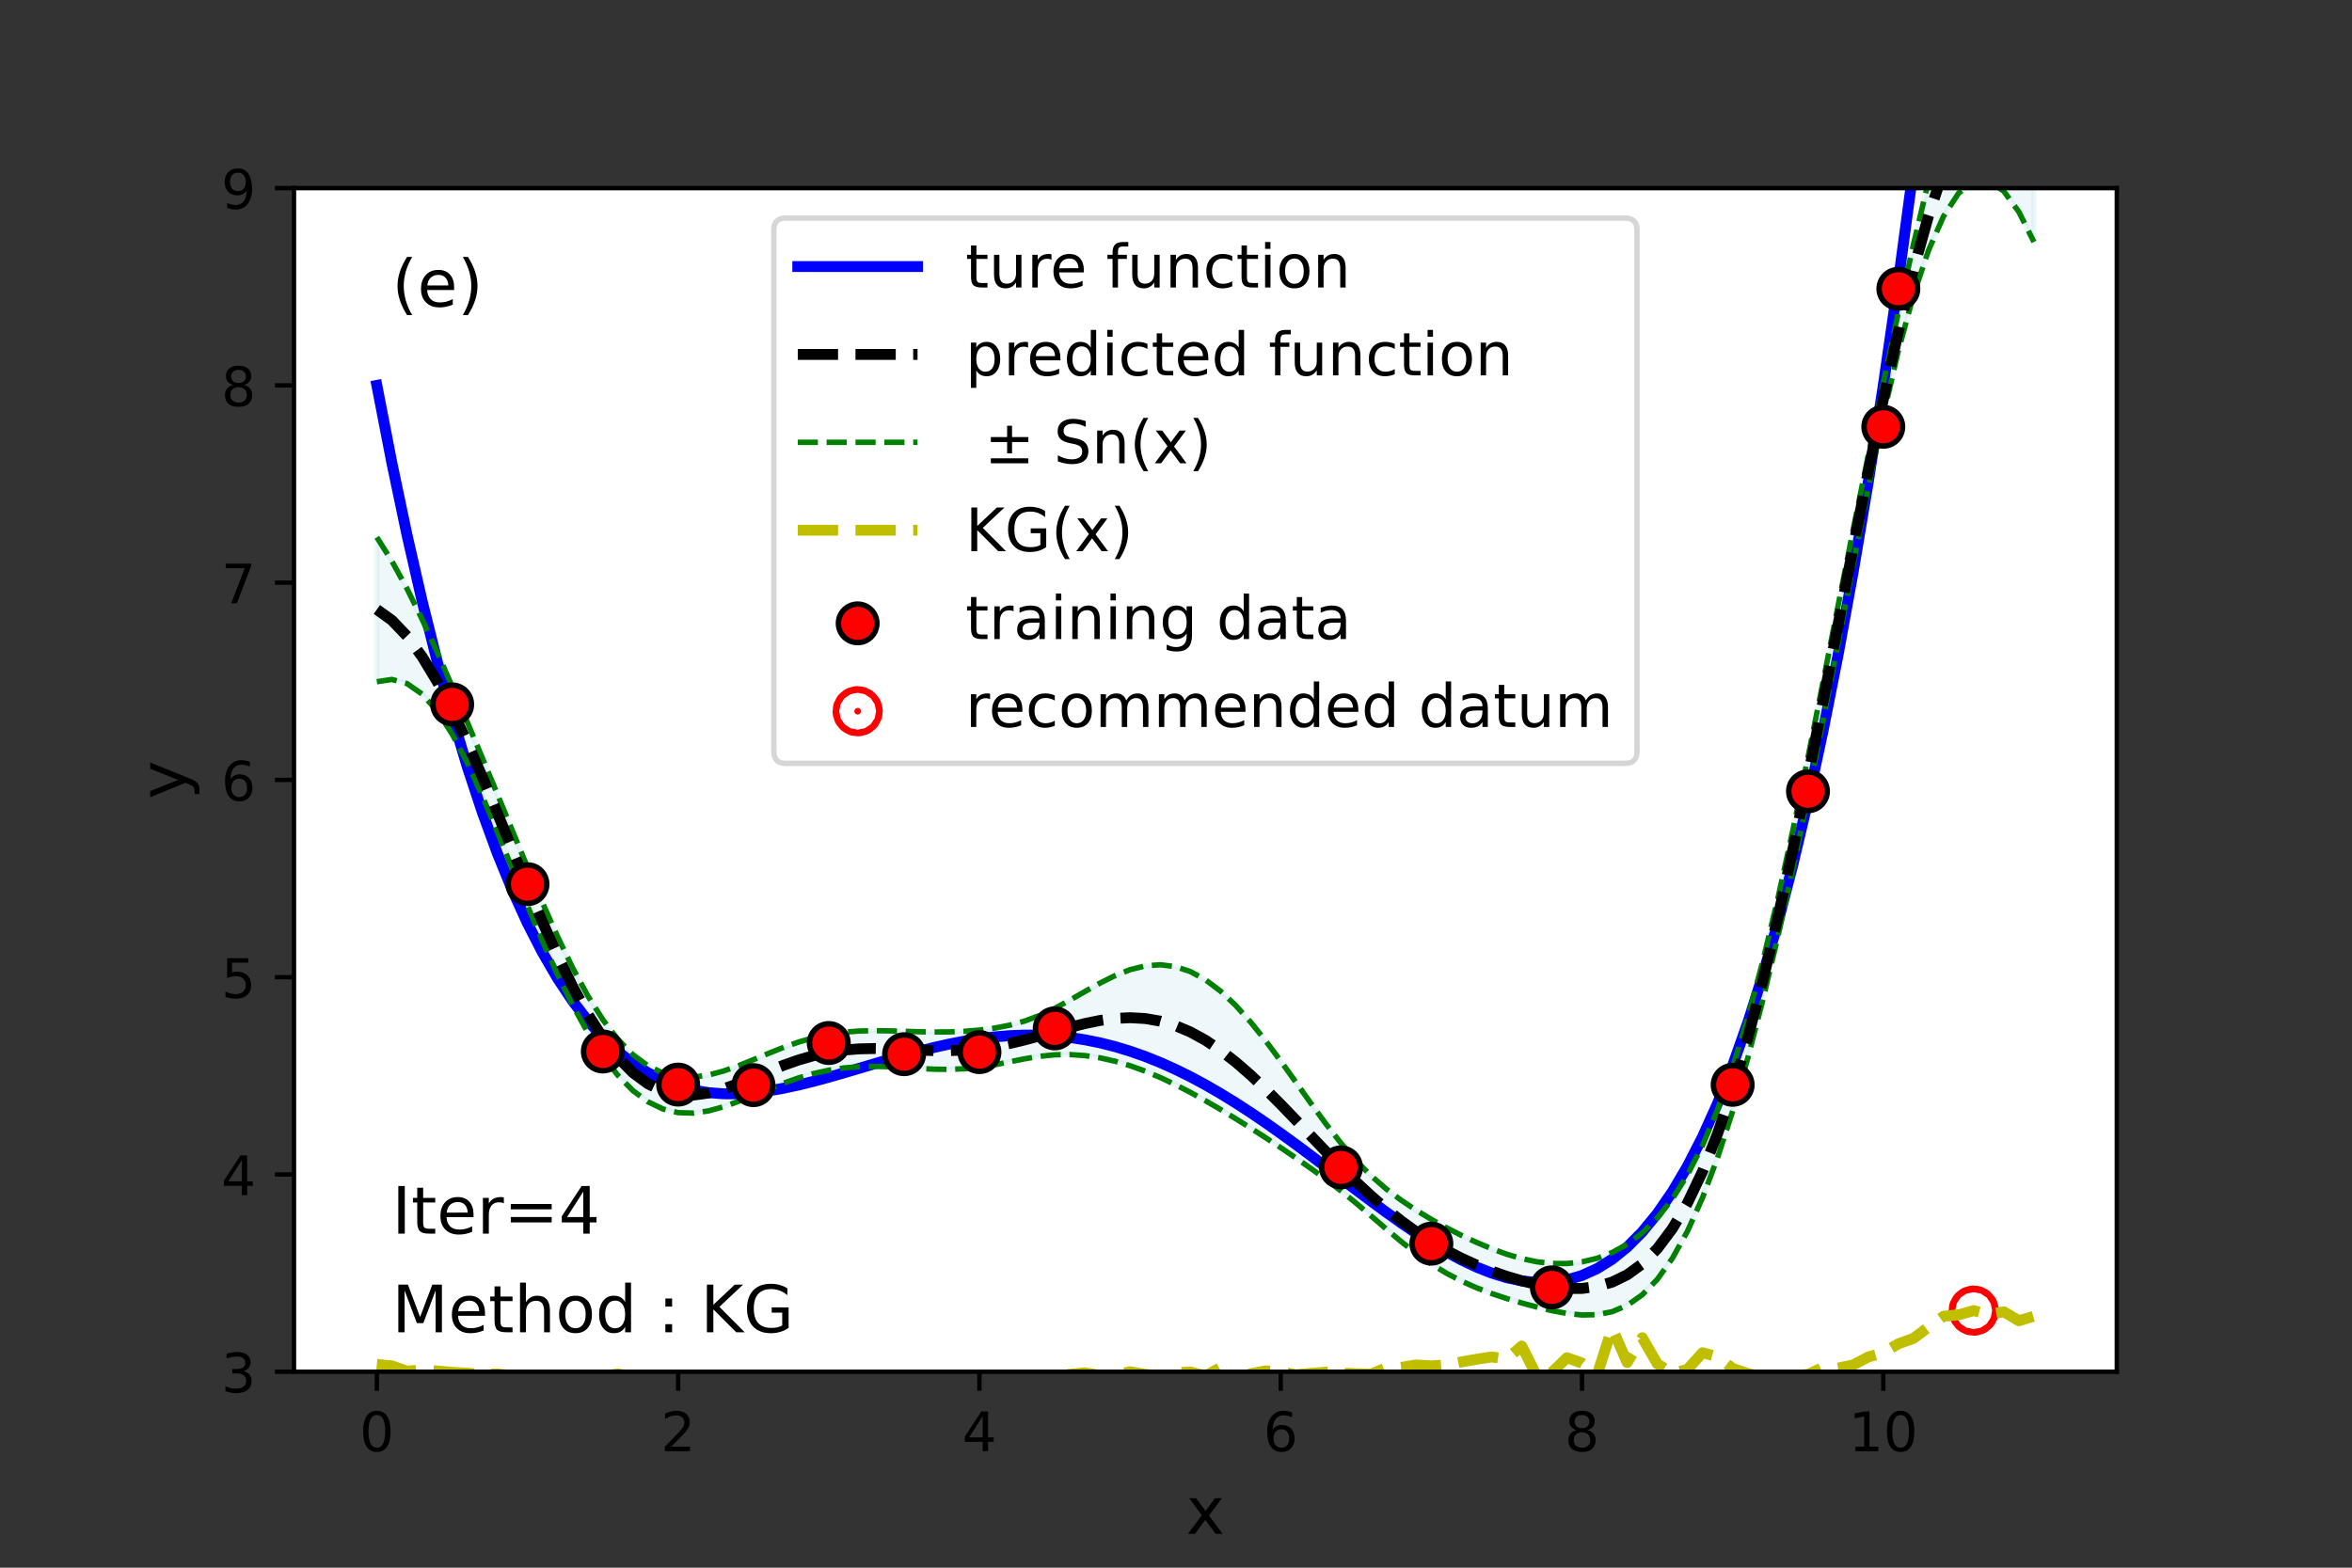 <?xml version="1.0" encoding="utf-8" standalone="no"?>
<!DOCTYPE svg PUBLIC "-//W3C//DTD SVG 1.1//EN"
  "http://www.w3.org/Graphics/SVG/1.1/DTD/svg11.dtd">
<!-- Created with matplotlib (https://matplotlib.org/) -->
<svg height="288pt" version="1.1" viewBox="0 0 432 288" width="432pt" xmlns="http://www.w3.org/2000/svg" xmlns:xlink="http://www.w3.org/1999/xlink">
 <rect x="0" y="0" width="432" height="288" fill="#333333" stroke="none"/>
 <defs>
  <style type="text/css">*{stroke-linecap:butt;stroke-linejoin:round;}</style>
 </defs>
 <g id="figure_1">
  <g id="patch_1">
   <path d="M 0 288 
L 432 288 
L 432 0 
L 0 0 
z
" style="fill:none;"/>
  </g>
  <g id="axes_1">
   <g id="patch_2">
    <path d="M 54 252 
L 388.8 252 
L 388.8 34.56 
L 54 34.56 
z
" style="fill:#ffffff;"/>
   </g>
   <g id="PolyCollection_1">
    <defs>
     <path d="M 69.218 -189.297 
L 69.218 -162.766 
L 71.985 -163.175 
L 74.752 -162.427 
L 77.519 -160.496 
L 80.286 -157.387 
L 83.053 -153.14 
L 85.82 -147.86 
L 88.587 -141.761 
L 91.354 -135.15 
L 94.121 -128.333 
L 96.888 -121.565 
L 99.655 -115.042 
L 102.421 -108.917 
L 105.188 -103.312 
L 107.955 -98.321 
L 110.722 -94.016 
L 113.489 -90.446 
L 116.256 -87.636 
L 119.023 -85.583 
L 121.79 -84.256 
L 124.557 -83.595 
L 127.324 -83.513 
L 130.091 -83.908 
L 132.858 -84.661 
L 135.625 -85.655 
L 138.392 -86.777 
L 141.159 -87.924 
L 143.926 -89.014 
L 146.693 -89.982 
L 149.46 -90.783 
L 152.226 -91.394 
L 154.993 -91.808 
L 157.76 -92.034 
L 160.527 -92.095 
L 163.294 -92.027 
L 166.061 -91.879 
L 168.828 -91.709 
L 171.595 -91.578 
L 174.362 -91.545 
L 177.129 -91.658 
L 179.896 -91.94 
L 182.663 -92.381 
L 185.43 -92.928 
L 188.197 -93.488 
L 190.964 -93.949 
L 193.731 -94.223 
L 196.498 -94.268 
L 199.264 -94.079 
L 202.031 -93.665 
L 204.798 -93.041 
L 207.565 -92.219 
L 210.332 -91.218 
L 213.099 -90.055 
L 215.866 -88.75 
L 218.633 -87.323 
L 221.4 -85.795 
L 224.167 -84.183 
L 226.934 -82.503 
L 229.701 -80.767 
L 232.468 -78.984 
L 235.235 -77.156 
L 238.002 -75.281 
L 240.769 -73.348 
L 243.536 -71.337 
L 246.302 -69.221 
L 249.069 -66.977 
L 251.836 -64.621 
L 254.603 -62.225 
L 257.37 -59.896 
L 260.137 -57.731 
L 262.904 -55.791 
L 265.671 -54.099 
L 268.438 -52.649 
L 271.205 -51.418 
L 273.972 -50.366 
L 276.739 -49.449 
L 279.506 -48.629 
L 282.273 -47.883 
L 285.04 -47.225 
L 287.807 -46.708 
L 290.574 -46.421 
L 293.34 -46.482 
L 296.107 -47.027 
L 298.874 -48.197 
L 301.641 -50.134 
L 304.408 -52.975 
L 307.175 -56.837 
L 309.942 -61.816 
L 312.709 -67.975 
L 315.476 -75.338 
L 318.243 -83.885 
L 321.01 -93.553 
L 323.777 -104.257 
L 326.544 -115.906 
L 329.311 -128.415 
L 332.078 -141.68 
L 334.845 -155.551 
L 337.612 -169.82 
L 340.379 -184.207 
L 343.145 -198.324 
L 345.912 -211.642 
L 348.679 -223.572 
L 351.446 -233.735 
L 354.213 -241.995 
L 356.98 -248.276 
L 359.747 -252.514 
L 362.514 -254.674 
L 365.281 -254.771 
L 368.048 -252.866 
L 370.815 -249.074 
L 373.582 -243.553 
L 373.582 -293.092 
L 373.582 -293.092 
L 370.815 -292.835 
L 368.048 -290.825 
L 365.281 -287.013 
L 362.514 -281.404 
L 359.747 -274.055 
L 356.98 -265.084 
L 354.213 -254.671 
L 351.446 -243.068 
L 348.679 -230.609 
L 345.912 -217.641 
L 343.145 -204.334 
L 340.379 -190.677 
L 337.612 -176.735 
L 334.845 -162.71 
L 332.078 -148.873 
L 329.311 -135.519 
L 326.544 -122.935 
L 323.777 -111.374 
L 321.01 -101.014 
L 318.243 -91.942 
L 315.476 -84.156 
L 312.709 -77.596 
L 309.942 -72.167 
L 307.175 -67.756 
L 304.408 -64.243 
L 301.641 -61.504 
L 298.874 -59.423 
L 296.107 -57.898 
L 293.34 -56.839 
L 290.574 -56.181 
L 287.807 -55.875 
L 285.04 -55.889 
L 282.273 -56.199 
L 279.506 -56.779 
L 276.739 -57.591 
L 273.972 -58.597 
L 271.205 -59.757 
L 268.438 -61.047 
L 265.671 -62.455 
L 262.904 -63.984 
L 260.137 -65.653 
L 257.37 -67.5 
L 254.603 -69.585 
L 251.836 -71.989 
L 249.069 -74.783 
L 246.302 -77.984 
L 243.536 -81.534 
L 240.769 -85.321 
L 238.002 -89.213 
L 235.235 -93.081 
L 232.468 -96.798 
L 229.701 -100.246 
L 226.934 -103.32 
L 224.167 -105.931 
L 221.4 -108.012 
L 218.633 -109.519 
L 215.866 -110.433 
L 213.099 -110.765 
L 210.332 -110.553 
L 207.565 -109.859 
L 204.798 -108.77 
L 202.031 -107.391 
L 199.264 -105.843 
L 196.498 -104.253 
L 193.731 -102.753 
L 190.964 -101.454 
L 188.197 -100.422 
L 185.43 -99.659 
L 182.663 -99.123 
L 179.896 -98.763 
L 177.129 -98.541 
L 174.362 -98.43 
L 171.595 -98.409 
L 168.828 -98.455 
L 166.061 -98.539 
L 163.294 -98.621 
L 160.527 -98.655 
L 157.76 -98.589 
L 154.993 -98.374 
L 152.226 -97.975 
L 149.46 -97.372 
L 146.693 -96.567 
L 143.926 -95.587 
L 141.159 -94.484 
L 138.392 -93.329 
L 135.625 -92.211 
L 132.858 -91.231 
L 130.091 -90.497 
L 127.324 -90.12 
L 124.557 -90.209 
L 121.79 -90.867 
L 119.023 -92.184 
L 116.256 -94.23 
L 113.489 -97.056 
L 110.722 -100.678 
L 107.955 -105.076 
L 105.188 -110.188 
L 102.421 -115.916 
L 99.655 -122.125 
L 96.888 -128.659 
L 94.121 -135.363 
L 91.354 -142.098 
L 88.587 -148.776 
L 85.82 -155.37 
L 83.053 -161.87 
L 80.286 -168.21 
L 77.519 -174.257 
L 74.752 -179.865 
L 71.985 -184.909 
L 69.218 -189.297 
z
" id="ma87bf3c4a0" style="stroke:#add8e6;stroke-opacity:0.2;"/>
    </defs>
    <g clip-path="url(#p09cfb42cb5)">
     <use style="fill:#add8e6;fill-opacity:0.2;stroke:#add8e6;stroke-opacity:0.2;" x="0" xlink:href="#ma87bf3c4a0" y="288"/>
    </g>
   </g>
   <g id="PathCollection_1">
    <defs>
     <path d="M 0 0.612 
C 0.162 0.612 0.318 0.548 0.433 0.433 
C 0.548 0.318 0.612 0.162 0.612 0 
C 0.612 -0.162 0.548 -0.318 0.433 -0.433 
C 0.318 -0.548 0.162 -0.612 0 -0.612 
C -0.162 -0.612 -0.318 -0.548 -0.433 -0.433 
C -0.548 -0.318 -0.612 -0.162 -0.612 0 
C -0.612 0.162 -0.548 0.318 -0.433 0.433 
C -0.318 0.548 -0.162 0.612 0 0.612 
z
" id="m60ca1fe8e5" style="stroke:#ff0000;stroke-width:8;"/>
    </defs>
    <g clip-path="url(#p09cfb42cb5)">
     <use style="fill:#ff0000;stroke:#ff0000;stroke-width:8;" x="362.514" xlink:href="#m60ca1fe8e5" y="240.775"/>
    </g>
   </g>
   <g id="matplotlib.axis_1">
    <g id="xtick_1">
     <g id="line2d_1">
      <defs>
       <path d="M 0 0 
L 0 3.5 
" id="me8034bb1e6" style="stroke:#000000;stroke-width:0.8;"/>
      </defs>
      <g>
       <use style="stroke:#000000;stroke-width:0.8;" x="69.218" xlink:href="#me8034bb1e6" y="252"/>
      </g>
     </g>
     <g id="text_1">
      <!-- 0 -->
      <g transform="translate(66.037 266.598)scale(0.1 -0.1)">
       <defs>
        <path d="M 31.781 66.406 
Q 24.172 66.406 20.328 58.906 
Q 16.5 51.422 16.5 36.375 
Q 16.5 21.391 20.328 13.891 
Q 24.172 6.391 31.781 6.391 
Q 39.453 6.391 43.281 13.891 
Q 47.125 21.391 47.125 36.375 
Q 47.125 51.422 43.281 58.906 
Q 39.453 66.406 31.781 66.406 
z
M 31.781 74.219 
Q 44.047 74.219 50.516 64.516 
Q 56.984 54.828 56.984 36.375 
Q 56.984 17.969 50.516 8.266 
Q 44.047 -1.422 31.781 -1.422 
Q 19.531 -1.422 13.062 8.266 
Q 6.594 17.969 6.594 36.375 
Q 6.594 54.828 13.062 64.516 
Q 19.531 74.219 31.781 74.219 
z
" id="DejaVuSans-48"/>
       </defs>
       <use xlink:href="#DejaVuSans-48"/>
      </g>
     </g>
    </g>
    <g id="xtick_2">
     <g id="line2d_2">
      <g>
       <use style="stroke:#000000;stroke-width:0.8;" x="124.557" xlink:href="#me8034bb1e6" y="252"/>
      </g>
     </g>
     <g id="text_2">
      <!-- 2 -->
      <g transform="translate(121.376 266.598)scale(0.1 -0.1)">
       <defs>
        <path d="M 19.188 8.297 
L 53.609 8.297 
L 53.609 0 
L 7.328 0 
L 7.328 8.297 
Q 12.938 14.109 22.625 23.891 
Q 32.328 33.688 34.812 36.531 
Q 39.547 41.844 41.422 45.531 
Q 43.312 49.219 43.312 52.781 
Q 43.312 58.594 39.234 62.25 
Q 35.156 65.922 28.609 65.922 
Q 23.969 65.922 18.812 64.312 
Q 13.672 62.703 7.812 59.422 
L 7.812 69.391 
Q 13.766 71.781 18.938 73 
Q 24.125 74.219 28.422 74.219 
Q 39.75 74.219 46.484 68.547 
Q 53.219 62.891 53.219 53.422 
Q 53.219 48.922 51.531 44.891 
Q 49.859 40.875 45.406 35.406 
Q 44.188 33.984 37.641 27.219 
Q 31.109 20.453 19.188 8.297 
z
" id="DejaVuSans-50"/>
       </defs>
       <use xlink:href="#DejaVuSans-50"/>
      </g>
     </g>
    </g>
    <g id="xtick_3">
     <g id="line2d_3">
      <g>
       <use style="stroke:#000000;stroke-width:0.8;" x="179.896" xlink:href="#me8034bb1e6" y="252"/>
      </g>
     </g>
     <g id="text_3">
      <!-- 4 -->
      <g transform="translate(176.715 266.598)scale(0.1 -0.1)">
       <defs>
        <path d="M 37.797 64.312 
L 12.891 25.391 
L 37.797 25.391 
z
M 35.203 72.906 
L 47.609 72.906 
L 47.609 25.391 
L 58.016 25.391 
L 58.016 17.188 
L 47.609 17.188 
L 47.609 0 
L 37.797 0 
L 37.797 17.188 
L 4.891 17.188 
L 4.891 26.703 
z
" id="DejaVuSans-52"/>
       </defs>
       <use xlink:href="#DejaVuSans-52"/>
      </g>
     </g>
    </g>
    <g id="xtick_4">
     <g id="line2d_4">
      <g>
       <use style="stroke:#000000;stroke-width:0.8;" x="235.235" xlink:href="#me8034bb1e6" y="252"/>
      </g>
     </g>
     <g id="text_4">
      <!-- 6 -->
      <g transform="translate(232.053 266.598)scale(0.1 -0.1)">
       <defs>
        <path d="M 33.016 40.375 
Q 26.375 40.375 22.484 35.828 
Q 18.609 31.297 18.609 23.391 
Q 18.609 15.531 22.484 10.953 
Q 26.375 6.391 33.016 6.391 
Q 39.656 6.391 43.531 10.953 
Q 47.406 15.531 47.406 23.391 
Q 47.406 31.297 43.531 35.828 
Q 39.656 40.375 33.016 40.375 
z
M 52.594 71.297 
L 52.594 62.312 
Q 48.875 64.062 45.094 64.984 
Q 41.312 65.922 37.594 65.922 
Q 27.828 65.922 22.672 59.328 
Q 17.531 52.734 16.797 39.406 
Q 19.672 43.656 24.016 45.922 
Q 28.375 48.188 33.594 48.188 
Q 44.578 48.188 50.953 41.516 
Q 57.328 34.859 57.328 23.391 
Q 57.328 12.156 50.688 5.359 
Q 44.047 -1.422 33.016 -1.422 
Q 20.359 -1.422 13.672 8.266 
Q 6.984 17.969 6.984 36.375 
Q 6.984 53.656 15.188 63.938 
Q 23.391 74.219 37.203 74.219 
Q 40.922 74.219 44.703 73.484 
Q 48.484 72.75 52.594 71.297 
z
" id="DejaVuSans-54"/>
       </defs>
       <use xlink:href="#DejaVuSans-54"/>
      </g>
     </g>
    </g>
    <g id="xtick_5">
     <g id="line2d_5">
      <g>
       <use style="stroke:#000000;stroke-width:0.8;" x="290.574" xlink:href="#me8034bb1e6" y="252"/>
      </g>
     </g>
     <g id="text_5">
      <!-- 8 -->
      <g transform="translate(287.392 266.598)scale(0.1 -0.1)">
       <defs>
        <path d="M 31.781 34.625 
Q 24.75 34.625 20.719 30.859 
Q 16.703 27.094 16.703 20.516 
Q 16.703 13.922 20.719 10.156 
Q 24.75 6.391 31.781 6.391 
Q 38.812 6.391 42.859 10.172 
Q 46.922 13.969 46.922 20.516 
Q 46.922 27.094 42.891 30.859 
Q 38.875 34.625 31.781 34.625 
z
M 21.922 38.812 
Q 15.578 40.375 12.031 44.719 
Q 8.5 49.078 8.5 55.328 
Q 8.5 64.062 14.719 69.141 
Q 20.953 74.219 31.781 74.219 
Q 42.672 74.219 48.875 69.141 
Q 55.078 64.062 55.078 55.328 
Q 55.078 49.078 51.531 44.719 
Q 48 40.375 41.703 38.812 
Q 48.828 37.156 52.797 32.312 
Q 56.781 27.484 56.781 20.516 
Q 56.781 9.906 50.312 4.234 
Q 43.844 -1.422 31.781 -1.422 
Q 19.734 -1.422 13.25 4.234 
Q 6.781 9.906 6.781 20.516 
Q 6.781 27.484 10.781 32.312 
Q 14.797 37.156 21.922 38.812 
z
M 18.312 54.391 
Q 18.312 48.734 21.844 45.562 
Q 25.391 42.391 31.781 42.391 
Q 38.141 42.391 41.719 45.562 
Q 45.312 48.734 45.312 54.391 
Q 45.312 60.062 41.719 63.234 
Q 38.141 66.406 31.781 66.406 
Q 25.391 66.406 21.844 63.234 
Q 18.312 60.062 18.312 54.391 
z
" id="DejaVuSans-56"/>
       </defs>
       <use xlink:href="#DejaVuSans-56"/>
      </g>
     </g>
    </g>
    <g id="xtick_6">
     <g id="line2d_6">
      <g>
       <use style="stroke:#000000;stroke-width:0.8;" x="345.912" xlink:href="#me8034bb1e6" y="252"/>
      </g>
     </g>
     <g id="text_6">
      <!-- 10 -->
      <g transform="translate(339.55 266.598)scale(0.1 -0.1)">
       <defs>
        <path d="M 12.406 8.297 
L 28.516 8.297 
L 28.516 63.922 
L 10.984 60.406 
L 10.984 69.391 
L 28.422 72.906 
L 38.281 72.906 
L 38.281 8.297 
L 54.391 8.297 
L 54.391 0 
L 12.406 0 
z
" id="DejaVuSans-49"/>
       </defs>
       <use xlink:href="#DejaVuSans-49"/>
       <use x="63.623" xlink:href="#DejaVuSans-48"/>
      </g>
     </g>
    </g>
    <g id="text_7">
     <!-- x -->
     <g transform="translate(217.849 281.796)scale(0.12 -0.12)">
      <defs>
       <path d="M 54.891 54.688 
L 35.109 28.078 
L 55.906 0 
L 45.312 0 
L 29.391 21.484 
L 13.484 0 
L 2.875 0 
L 24.125 28.609 
L 4.688 54.688 
L 15.281 54.688 
L 29.781 35.203 
L 44.281 54.688 
z
" id="DejaVuSans-120"/>
      </defs>
      <use xlink:href="#DejaVuSans-120"/>
     </g>
    </g>
   </g>
   <g id="matplotlib.axis_2">
    <g id="ytick_1">
     <g id="line2d_7">
      <defs>
       <path d="M 0 0 
L -3.5 0 
" id="m1593cd63c9" style="stroke:#000000;stroke-width:0.8;"/>
      </defs>
      <g>
       <use style="stroke:#000000;stroke-width:0.8;" x="54" xlink:href="#m1593cd63c9" y="252"/>
      </g>
     </g>
     <g id="text_8">
      <!-- 3 -->
      <g transform="translate(40.638 255.799)scale(0.1 -0.1)">
       <defs>
        <path d="M 40.578 39.312 
Q 47.656 37.797 51.625 33 
Q 55.609 28.219 55.609 21.188 
Q 55.609 10.406 48.188 4.484 
Q 40.766 -1.422 27.094 -1.422 
Q 22.516 -1.422 17.656 -0.516 
Q 12.797 0.391 7.625 2.203 
L 7.625 11.719 
Q 11.719 9.328 16.594 8.109 
Q 21.484 6.891 26.812 6.891 
Q 36.078 6.891 40.938 10.547 
Q 45.797 14.203 45.797 21.188 
Q 45.797 27.641 41.281 31.266 
Q 36.766 34.906 28.719 34.906 
L 20.219 34.906 
L 20.219 43.016 
L 29.109 43.016 
Q 36.375 43.016 40.234 45.922 
Q 44.094 48.828 44.094 54.297 
Q 44.094 59.906 40.109 62.906 
Q 36.141 65.922 28.719 65.922 
Q 24.656 65.922 20.016 65.031 
Q 15.375 64.156 9.812 62.312 
L 9.812 71.094 
Q 15.438 72.656 20.344 73.438 
Q 25.25 74.219 29.594 74.219 
Q 40.828 74.219 47.359 69.109 
Q 53.906 64.016 53.906 55.328 
Q 53.906 49.266 50.438 45.094 
Q 46.969 40.922 40.578 39.312 
z
" id="DejaVuSans-51"/>
       </defs>
       <use xlink:href="#DejaVuSans-51"/>
      </g>
     </g>
    </g>
    <g id="ytick_2">
     <g id="line2d_8">
      <g>
       <use style="stroke:#000000;stroke-width:0.8;" x="54" xlink:href="#m1593cd63c9" y="215.76"/>
      </g>
     </g>
     <g id="text_9">
      <!-- 4 -->
      <g transform="translate(40.638 219.559)scale(0.1 -0.1)">
       <use xlink:href="#DejaVuSans-52"/>
      </g>
     </g>
    </g>
    <g id="ytick_3">
     <g id="line2d_9">
      <g>
       <use style="stroke:#000000;stroke-width:0.8;" x="54" xlink:href="#m1593cd63c9" y="179.52"/>
      </g>
     </g>
     <g id="text_10">
      <!-- 5 -->
      <g transform="translate(40.638 183.319)scale(0.1 -0.1)">
       <defs>
        <path d="M 10.797 72.906 
L 49.516 72.906 
L 49.516 64.594 
L 19.828 64.594 
L 19.828 46.734 
Q 21.969 47.469 24.109 47.828 
Q 26.266 48.188 28.422 48.188 
Q 40.625 48.188 47.75 41.5 
Q 54.891 34.812 54.891 23.391 
Q 54.891 11.625 47.562 5.094 
Q 40.234 -1.422 26.906 -1.422 
Q 22.312 -1.422 17.547 -0.641 
Q 12.797 0.141 7.719 1.703 
L 7.719 11.625 
Q 12.109 9.234 16.797 8.062 
Q 21.484 6.891 26.703 6.891 
Q 35.156 6.891 40.078 11.328 
Q 45.016 15.766 45.016 23.391 
Q 45.016 31 40.078 35.438 
Q 35.156 39.891 26.703 39.891 
Q 22.75 39.891 18.812 39.016 
Q 14.891 38.141 10.797 36.281 
z
" id="DejaVuSans-53"/>
       </defs>
       <use xlink:href="#DejaVuSans-53"/>
      </g>
     </g>
    </g>
    <g id="ytick_4">
     <g id="line2d_10">
      <g>
       <use style="stroke:#000000;stroke-width:0.8;" x="54" xlink:href="#m1593cd63c9" y="143.28"/>
      </g>
     </g>
     <g id="text_11">
      <!-- 6 -->
      <g transform="translate(40.638 147.079)scale(0.1 -0.1)">
       <use xlink:href="#DejaVuSans-54"/>
      </g>
     </g>
    </g>
    <g id="ytick_5">
     <g id="line2d_11">
      <g>
       <use style="stroke:#000000;stroke-width:0.8;" x="54" xlink:href="#m1593cd63c9" y="107.04"/>
      </g>
     </g>
     <g id="text_12">
      <!-- 7 -->
      <g transform="translate(40.638 110.839)scale(0.1 -0.1)">
       <defs>
        <path d="M 8.203 72.906 
L 55.078 72.906 
L 55.078 68.703 
L 28.609 0 
L 18.312 0 
L 43.219 64.594 
L 8.203 64.594 
z
" id="DejaVuSans-55"/>
       </defs>
       <use xlink:href="#DejaVuSans-55"/>
      </g>
     </g>
    </g>
    <g id="ytick_6">
     <g id="line2d_12">
      <g>
       <use style="stroke:#000000;stroke-width:0.8;" x="54" xlink:href="#m1593cd63c9" y="70.8"/>
      </g>
     </g>
     <g id="text_13">
      <!-- 8 -->
      <g transform="translate(40.638 74.599)scale(0.1 -0.1)">
       <use xlink:href="#DejaVuSans-56"/>
      </g>
     </g>
    </g>
    <g id="ytick_7">
     <g id="line2d_13">
      <g>
       <use style="stroke:#000000;stroke-width:0.8;" x="54" xlink:href="#m1593cd63c9" y="34.56"/>
      </g>
     </g>
     <g id="text_14">
      <!-- 9 -->
      <g transform="translate(40.638 38.359)scale(0.1 -0.1)">
       <defs>
        <path d="M 10.984 1.516 
L 10.984 10.5 
Q 14.703 8.734 18.5 7.812 
Q 22.312 6.891 25.984 6.891 
Q 35.75 6.891 40.891 13.453 
Q 46.047 20.016 46.781 33.406 
Q 43.953 29.203 39.594 26.953 
Q 35.25 24.703 29.984 24.703 
Q 19.047 24.703 12.672 31.312 
Q 6.297 37.938 6.297 49.422 
Q 6.297 60.641 12.938 67.422 
Q 19.578 74.219 30.609 74.219 
Q 43.266 74.219 49.922 64.516 
Q 56.594 54.828 56.594 36.375 
Q 56.594 19.141 48.406 8.859 
Q 40.234 -1.422 26.422 -1.422 
Q 22.703 -1.422 18.891 -0.688 
Q 15.094 0.047 10.984 1.516 
z
M 30.609 32.422 
Q 37.25 32.422 41.125 36.953 
Q 45.016 41.5 45.016 49.422 
Q 45.016 57.281 41.125 61.844 
Q 37.25 66.406 30.609 66.406 
Q 23.969 66.406 20.094 61.844 
Q 16.219 57.281 16.219 49.422 
Q 16.219 41.5 20.094 36.953 
Q 23.969 32.422 30.609 32.422 
z
" id="DejaVuSans-57"/>
       </defs>
       <use xlink:href="#DejaVuSans-57"/>
      </g>
     </g>
    </g>
    <g id="text_15">
     <!-- y -->
     <g transform="translate(34.142 146.831)rotate(-90)scale(0.12 -0.12)">
      <defs>
       <path d="M 32.172 -5.078 
Q 28.375 -14.844 24.75 -17.812 
Q 21.141 -20.797 15.094 -20.797 
L 7.906 -20.797 
L 7.906 -13.281 
L 13.188 -13.281 
Q 16.891 -13.281 18.938 -11.516 
Q 21 -9.766 23.484 -3.219 
L 25.094 0.875 
L 2.984 54.688 
L 12.5 54.688 
L 29.594 11.922 
L 46.688 54.688 
L 56.203 54.688 
z
" id="DejaVuSans-121"/>
      </defs>
      <use xlink:href="#DejaVuSans-121"/>
     </g>
    </g>
   </g>
   <g id="line2d_14">
    <path clip-path="url(#p09cfb42cb5)" d="M 69.218 70.8 
L 71.985 85.084 
L 74.752 98.255 
L 77.519 110.365 
L 80.286 121.466 
L 83.053 131.608 
L 85.82 140.842 
L 88.587 149.214 
L 91.354 156.771 
L 94.121 163.561 
L 96.888 169.626 
L 99.655 175.012 
L 102.421 179.761 
L 105.188 183.913 
L 107.955 187.509 
L 110.722 190.589 
L 113.489 193.19 
L 116.256 195.349 
L 119.023 197.101 
L 121.79 198.482 
L 124.557 199.524 
L 127.324 200.261 
L 130.091 200.723 
L 132.858 200.94 
L 135.625 200.941 
L 138.392 200.754 
L 141.159 200.406 
L 143.926 199.922 
L 146.693 199.327 
L 149.46 198.643 
L 152.226 197.894 
L 154.993 197.099 
L 157.76 196.279 
L 160.527 195.453 
L 163.294 194.638 
L 166.061 193.851 
L 168.828 193.106 
L 171.595 192.419 
L 174.362 191.803 
L 177.129 191.268 
L 179.896 190.827 
L 182.663 190.488 
L 185.43 190.261 
L 188.197 190.153 
L 190.964 190.17 
L 193.731 190.317 
L 196.498 190.599 
L 199.264 191.018 
L 202.031 191.576 
L 204.798 192.273 
L 207.565 193.11 
L 210.332 194.084 
L 213.099 195.194 
L 215.866 196.434 
L 218.633 197.8 
L 221.4 199.287 
L 224.167 200.885 
L 226.934 202.589 
L 229.701 204.386 
L 232.468 206.268 
L 235.235 208.222 
L 238.002 210.235 
L 240.769 212.294 
L 243.536 214.383 
L 246.302 216.485 
L 249.069 218.584 
L 251.836 220.661 
L 254.603 222.696 
L 257.37 224.668 
L 260.137 226.556 
L 262.904 228.335 
L 265.671 229.983 
L 268.438 231.473 
L 271.205 232.78 
L 273.972 233.875 
L 276.739 234.729 
L 279.506 235.314 
L 282.273 235.598 
L 285.04 235.548 
L 287.807 235.132 
L 290.574 234.315 
L 293.34 233.061 
L 296.107 231.335 
L 298.874 229.098 
L 301.641 226.31 
L 304.408 222.933 
L 307.175 218.925 
L 309.942 214.244 
L 312.709 208.846 
L 315.476 202.686 
L 318.243 195.719 
L 321.01 187.899 
L 323.777 179.176 
L 326.544 169.503 
L 329.311 158.828 
L 332.078 147.101 
L 334.845 134.269 
L 337.612 120.278 
L 340.379 105.074 
L 343.145 88.6 
L 345.912 70.8 
L 348.679 51.616 
L 351.446 30.987 
L 354.213 8.855 
L 355.364 -1 
" style="fill:none;stroke:#0000ff;stroke-linecap:square;stroke-width:2;"/>
   </g>
   <g id="line2d_15">
    <path clip-path="url(#p09cfb42cb5)" d="M 69.218 125.234 
L 71.985 124.825 
L 74.752 125.573 
L 77.519 127.504 
L 80.286 130.613 
L 83.053 134.86 
L 85.82 140.14 
L 88.587 146.239 
L 91.354 152.85 
L 94.121 159.667 
L 96.888 166.435 
L 99.655 172.958 
L 102.421 179.083 
L 105.188 184.688 
L 107.955 189.679 
L 110.722 193.984 
L 113.489 197.554 
L 116.256 200.364 
L 119.023 202.417 
L 121.79 203.744 
L 124.557 204.405 
L 127.324 204.487 
L 130.091 204.092 
L 132.858 203.339 
L 135.625 202.345 
L 138.392 201.223 
L 141.159 200.076 
L 143.926 198.986 
L 146.693 198.018 
L 149.46 197.217 
L 152.226 196.606 
L 154.993 196.192 
L 157.76 195.966 
L 160.527 195.905 
L 163.294 195.973 
L 166.061 196.121 
L 168.828 196.291 
L 171.595 196.422 
L 174.362 196.455 
L 177.129 196.342 
L 179.896 196.06 
L 182.663 195.619 
L 185.43 195.072 
L 188.197 194.512 
L 190.964 194.051 
L 193.731 193.777 
L 196.498 193.732 
L 199.264 193.921 
L 202.031 194.335 
L 204.798 194.959 
L 207.565 195.781 
L 210.332 196.782 
L 213.099 197.945 
L 215.866 199.25 
L 218.633 200.677 
L 221.4 202.205 
L 224.167 203.817 
L 226.934 205.497 
L 229.701 207.233 
L 232.468 209.016 
L 235.235 210.844 
L 238.002 212.719 
L 240.769 214.652 
L 243.536 216.663 
L 246.302 218.779 
L 249.069 221.023 
L 251.836 223.379 
L 254.603 225.775 
L 257.37 228.104 
L 260.137 230.269 
L 262.904 232.209 
L 265.671 233.901 
L 268.438 235.351 
L 271.205 236.582 
L 273.972 237.634 
L 276.739 238.551 
L 279.506 239.371 
L 282.273 240.117 
L 285.04 240.775 
L 287.807 241.292 
L 290.574 241.579 
L 293.34 241.518 
L 296.107 240.973 
L 298.874 239.803 
L 301.641 237.866 
L 304.408 235.025 
L 307.175 231.163 
L 309.942 226.184 
L 312.709 220.025 
L 315.476 212.662 
L 318.243 204.115 
L 321.01 194.447 
L 323.777 183.743 
L 326.544 172.094 
L 329.311 159.585 
L 332.078 146.32 
L 334.845 132.449 
L 337.612 118.18 
L 340.379 103.793 
L 343.145 89.676 
L 345.912 76.358 
L 348.679 64.428 
L 351.446 54.265 
L 354.213 46.005 
L 356.98 39.724 
L 359.747 35.486 
L 362.514 33.326 
L 365.281 33.229 
L 368.048 35.134 
L 370.815 38.926 
L 373.582 44.447 
" style="fill:none;stroke:#008000;stroke-dasharray:3.7,1.6;stroke-dashoffset:0;"/>
   </g>
   <g id="line2d_16">
    <path clip-path="url(#p09cfb42cb5)" d="M 69.218 98.703 
L 71.985 103.091 
L 74.752 108.135 
L 77.519 113.743 
L 80.286 119.79 
L 83.053 126.13 
L 85.82 132.63 
L 88.587 139.224 
L 91.354 145.902 
L 94.121 152.637 
L 96.888 159.341 
L 99.655 165.875 
L 102.421 172.084 
L 105.188 177.812 
L 107.955 182.924 
L 110.722 187.322 
L 113.489 190.944 
L 116.256 193.77 
L 119.023 195.816 
L 121.79 197.133 
L 124.557 197.791 
L 127.324 197.88 
L 130.091 197.503 
L 132.858 196.769 
L 135.625 195.789 
L 138.392 194.671 
L 141.159 193.516 
L 143.926 192.413 
L 146.693 191.433 
L 149.46 190.628 
L 152.226 190.025 
L 154.993 189.626 
L 157.76 189.411 
L 160.527 189.345 
L 163.294 189.379 
L 166.061 189.461 
L 168.828 189.545 
L 171.595 189.591 
L 174.362 189.57 
L 177.129 189.459 
L 179.896 189.237 
L 182.663 188.877 
L 185.43 188.341 
L 188.197 187.578 
L 190.964 186.546 
L 193.731 185.247 
L 196.498 183.747 
L 199.264 182.157 
L 202.031 180.609 
L 204.798 179.23 
L 207.565 178.141 
L 210.332 177.447 
L 213.099 177.235 
L 215.866 177.567 
L 218.633 178.481 
L 221.4 179.988 
L 224.167 182.069 
L 226.934 184.68 
L 229.701 187.754 
L 232.468 191.202 
L 235.235 194.919 
L 238.002 198.787 
L 240.769 202.679 
L 243.536 206.466 
L 246.302 210.016 
L 249.069 213.217 
L 251.836 216.011 
L 254.603 218.415 
L 257.37 220.5 
L 260.137 222.347 
L 262.904 224.016 
L 265.671 225.545 
L 268.438 226.953 
L 271.205 228.243 
L 273.972 229.403 
L 276.739 230.409 
L 279.506 231.221 
L 282.273 231.801 
L 285.04 232.111 
L 287.807 232.125 
L 290.574 231.819 
L 293.34 231.161 
L 296.107 230.102 
L 298.874 228.577 
L 301.641 226.496 
L 304.408 223.757 
L 307.175 220.244 
L 309.942 215.833 
L 312.709 210.404 
L 315.476 203.844 
L 318.243 196.058 
L 321.01 186.986 
L 323.777 176.626 
L 326.544 165.065 
L 329.311 152.481 
L 332.078 139.127 
L 334.845 125.29 
L 337.612 111.265 
L 340.379 97.323 
L 343.145 83.666 
L 345.912 70.359 
L 348.679 57.391 
L 351.446 44.932 
L 354.213 33.329 
L 356.98 22.916 
L 359.747 13.945 
L 362.514 6.596 
L 365.281 0.987 
L 366.723 -1 
" style="fill:none;stroke:#008000;stroke-dasharray:3.7,1.6;stroke-dashoffset:0;"/>
   </g>
   <g id="line2d_17">
    <path clip-path="url(#p09cfb42cb5)" d="M 69.218 250.651 
L 71.985 250.928 
L 74.752 251.896 
L 77.519 251.679 
L 80.286 251.858 
L 83.053 252.11 
L 85.82 252.267 
L 88.587 252.467 
L 91.354 252.425 
L 94.121 252.707 
L 96.888 252.743 
L 99.655 252.887 
L 102.421 252.945 
L 105.188 253.032 
L 107.955 252.909 
L 110.722 252.803 
L 113.489 252.418 
L 116.256 252.872 
L 119.023 252.657 
L 121.79 252.686 
L 124.557 252.602 
L 127.324 252.679 
L 130.091 252.703 
L 132.858 252.727 
L 135.625 252.648 
L 138.392 252.759 
L 141.159 252.691 
L 143.926 252.641 
L 146.693 252.607 
L 149.46 252.625 
L 152.226 252.859 
L 154.993 252.735 
L 157.76 252.855 
L 160.527 252.833 
L 163.294 252.842 
L 166.061 252.817 
L 168.828 252.879 
L 171.595 252.899 
L 174.362 252.824 
L 177.129 252.648 
L 179.896 252.663 
L 182.663 252.782 
L 185.43 252.799 
L 188.197 252.91 
L 190.964 252.867 
L 193.731 252.753 
L 196.498 252.481 
L 199.264 252.197 
L 202.031 252.673 
L 204.798 252.559 
L 207.565 252.01 
L 210.332 252.48 
L 213.099 252.787 
L 215.866 252.189 
L 218.633 252.039 
L 221.4 252.769 
L 224.167 251.239 
L 226.934 253.677 
L 229.701 252.372 
L 232.468 251.845 
L 235.235 251.983 
L 238.002 252.552 
L 240.769 252.303 
L 243.536 252.078 
L 246.302 252.255 
L 249.069 252.368 
L 251.836 252.438 
L 254.603 251.276 
L 257.37 251.204 
L 260.137 250.751 
L 262.904 250.933 
L 265.671 250.744 
L 268.438 250.195 
L 271.205 249.711 
L 273.972 249.288 
L 276.739 249.657 
L 279.506 247.282 
L 282.273 252.79 
L 285.04 252.133 
L 287.807 249.427 
L 290.574 250.419 
L 293.34 252.593 
L 296.107 243.958 
L 298.874 250.319 
L 301.641 245.751 
L 304.408 250.542 
L 307.175 252.332 
L 309.942 251.565 
L 312.709 248.505 
L 315.476 249.258 
L 318.243 251.401 
L 321.01 252.332 
L 323.777 252.994 
L 326.544 253.055 
L 329.311 252.735 
L 332.078 252.498 
L 334.845 251.207 
L 337.612 251.33 
L 340.379 250.754 
L 343.145 249.296 
L 345.912 248.521 
L 348.679 246.869 
L 351.446 245.879 
L 354.213 243.797 
L 356.98 241.811 
L 359.747 241.542 
L 362.514 240.775 
L 365.281 241.491 
L 368.048 240.987 
L 370.815 242.636 
L 373.582 241.796 
" style="fill:none;stroke:#bfbf00;stroke-dasharray:7.4,3.2;stroke-dashoffset:0;stroke-width:2;"/>
   </g>
   <g id="patch_3">
    <path d="M 54 252 
L 54 34.56 
" style="fill:none;stroke:#000000;stroke-linecap:square;stroke-linejoin:miter;stroke-width:0.8;"/>
   </g>
   <g id="patch_4">
    <path d="M 388.8 252 
L 388.8 34.56 
" style="fill:none;stroke:#000000;stroke-linecap:square;stroke-linejoin:miter;stroke-width:0.8;"/>
   </g>
   <g id="patch_5">
    <path d="M 54 252 
L 388.8 252 
" style="fill:none;stroke:#000000;stroke-linecap:square;stroke-linejoin:miter;stroke-width:0.8;"/>
   </g>
   <g id="patch_6">
    <path d="M 54 34.56 
L 388.8 34.56 
" style="fill:none;stroke:#000000;stroke-linecap:square;stroke-linejoin:miter;stroke-width:0.8;"/>
   </g>
   <g id="text_16">
    <!-- Method : KG -->
    <g transform="translate(71.985 244.752)scale(0.12 -0.12)">
     <defs>
      <path d="M 9.812 72.906 
L 24.516 72.906 
L 43.109 23.297 
L 61.812 72.906 
L 76.516 72.906 
L 76.516 0 
L 66.891 0 
L 66.891 64.016 
L 48.094 14.016 
L 38.188 14.016 
L 19.391 64.016 
L 19.391 0 
L 9.812 0 
z
" id="DejaVuSans-77"/>
      <path d="M 56.203 29.594 
L 56.203 25.203 
L 14.891 25.203 
Q 15.484 15.922 20.484 11.062 
Q 25.484 6.203 34.422 6.203 
Q 39.594 6.203 44.453 7.469 
Q 49.312 8.734 54.109 11.281 
L 54.109 2.781 
Q 49.266 0.734 44.188 -0.344 
Q 39.109 -1.422 33.891 -1.422 
Q 20.797 -1.422 13.156 6.188 
Q 5.516 13.812 5.516 26.812 
Q 5.516 40.234 12.766 48.109 
Q 20.016 56 32.328 56 
Q 43.359 56 49.781 48.891 
Q 56.203 41.797 56.203 29.594 
z
M 47.219 32.234 
Q 47.125 39.594 43.094 43.984 
Q 39.062 48.391 32.422 48.391 
Q 24.906 48.391 20.391 44.141 
Q 15.875 39.891 15.188 32.172 
z
" id="DejaVuSans-101"/>
      <path d="M 18.312 70.219 
L 18.312 54.688 
L 36.812 54.688 
L 36.812 47.703 
L 18.312 47.703 
L 18.312 18.016 
Q 18.312 11.328 20.141 9.422 
Q 21.969 7.516 27.594 7.516 
L 36.812 7.516 
L 36.812 0 
L 27.594 0 
Q 17.188 0 13.234 3.875 
Q 9.281 7.766 9.281 18.016 
L 9.281 47.703 
L 2.688 47.703 
L 2.688 54.688 
L 9.281 54.688 
L 9.281 70.219 
z
" id="DejaVuSans-116"/>
      <path d="M 54.891 33.016 
L 54.891 0 
L 45.906 0 
L 45.906 32.719 
Q 45.906 40.484 42.875 44.328 
Q 39.844 48.188 33.797 48.188 
Q 26.516 48.188 22.312 43.547 
Q 18.109 38.922 18.109 30.906 
L 18.109 0 
L 9.078 0 
L 9.078 75.984 
L 18.109 75.984 
L 18.109 46.188 
Q 21.344 51.125 25.703 53.562 
Q 30.078 56 35.797 56 
Q 45.219 56 50.047 50.172 
Q 54.891 44.344 54.891 33.016 
z
" id="DejaVuSans-104"/>
      <path d="M 30.609 48.391 
Q 23.391 48.391 19.188 42.75 
Q 14.984 37.109 14.984 27.297 
Q 14.984 17.484 19.156 11.844 
Q 23.344 6.203 30.609 6.203 
Q 37.797 6.203 41.984 11.859 
Q 46.188 17.531 46.188 27.297 
Q 46.188 37.016 41.984 42.703 
Q 37.797 48.391 30.609 48.391 
z
M 30.609 56 
Q 42.328 56 49.016 48.375 
Q 55.719 40.766 55.719 27.297 
Q 55.719 13.875 49.016 6.219 
Q 42.328 -1.422 30.609 -1.422 
Q 18.844 -1.422 12.172 6.219 
Q 5.516 13.875 5.516 27.297 
Q 5.516 40.766 12.172 48.375 
Q 18.844 56 30.609 56 
z
" id="DejaVuSans-111"/>
      <path d="M 45.406 46.391 
L 45.406 75.984 
L 54.391 75.984 
L 54.391 0 
L 45.406 0 
L 45.406 8.203 
Q 42.578 3.328 38.25 0.953 
Q 33.938 -1.422 27.875 -1.422 
Q 17.969 -1.422 11.734 6.484 
Q 5.516 14.406 5.516 27.297 
Q 5.516 40.188 11.734 48.094 
Q 17.969 56 27.875 56 
Q 33.938 56 38.25 53.625 
Q 42.578 51.266 45.406 46.391 
z
M 14.797 27.297 
Q 14.797 17.391 18.875 11.75 
Q 22.953 6.109 30.078 6.109 
Q 37.203 6.109 41.297 11.75 
Q 45.406 17.391 45.406 27.297 
Q 45.406 37.203 41.297 42.844 
Q 37.203 48.484 30.078 48.484 
Q 22.953 48.484 18.875 42.844 
Q 14.797 37.203 14.797 27.297 
z
" id="DejaVuSans-100"/>
      <path id="DejaVuSans-32"/>
      <path d="M 11.719 12.406 
L 22.016 12.406 
L 22.016 0 
L 11.719 0 
z
M 11.719 51.703 
L 22.016 51.703 
L 22.016 39.312 
L 11.719 39.312 
z
" id="DejaVuSans-58"/>
      <path d="M 9.812 72.906 
L 19.672 72.906 
L 19.672 42.094 
L 52.391 72.906 
L 65.094 72.906 
L 28.906 38.922 
L 67.672 0 
L 54.688 0 
L 19.672 35.109 
L 19.672 0 
L 9.812 0 
z
" id="DejaVuSans-75"/>
      <path d="M 59.516 10.406 
L 59.516 29.984 
L 43.406 29.984 
L 43.406 38.094 
L 69.281 38.094 
L 69.281 6.781 
Q 63.578 2.734 56.688 0.656 
Q 49.812 -1.422 42 -1.422 
Q 24.906 -1.422 15.25 8.562 
Q 5.609 18.562 5.609 36.375 
Q 5.609 54.25 15.25 64.234 
Q 24.906 74.219 42 74.219 
Q 49.125 74.219 55.547 72.453 
Q 61.969 70.703 67.391 67.281 
L 67.391 56.781 
Q 61.922 61.422 55.766 63.766 
Q 49.609 66.109 42.828 66.109 
Q 29.438 66.109 22.719 58.641 
Q 16.016 51.172 16.016 36.375 
Q 16.016 21.625 22.719 14.156 
Q 29.438 6.688 42.828 6.688 
Q 48.047 6.688 52.141 7.594 
Q 56.25 8.5 59.516 10.406 
z
" id="DejaVuSans-71"/>
     </defs>
     <use xlink:href="#DejaVuSans-77"/>
     <use x="86.279" xlink:href="#DejaVuSans-101"/>
     <use x="147.803" xlink:href="#DejaVuSans-116"/>
     <use x="187.012" xlink:href="#DejaVuSans-104"/>
     <use x="250.391" xlink:href="#DejaVuSans-111"/>
     <use x="311.572" xlink:href="#DejaVuSans-100"/>
     <use x="375.049" xlink:href="#DejaVuSans-32"/>
     <use x="406.836" xlink:href="#DejaVuSans-58"/>
     <use x="440.527" xlink:href="#DejaVuSans-32"/>
     <use x="472.314" xlink:href="#DejaVuSans-75"/>
     <use x="537.891" xlink:href="#DejaVuSans-71"/>
    </g>
   </g>
   <g id="text_17">
    <!-- Iter=4 -->
    <g transform="translate(71.985 226.632)scale(0.12 -0.12)">
     <defs>
      <path d="M 9.812 72.906 
L 19.672 72.906 
L 19.672 0 
L 9.812 0 
z
" id="DejaVuSans-73"/>
      <path d="M 41.109 46.297 
Q 39.594 47.172 37.812 47.578 
Q 36.031 48 33.891 48 
Q 26.266 48 22.188 43.047 
Q 18.109 38.094 18.109 28.812 
L 18.109 0 
L 9.078 0 
L 9.078 54.688 
L 18.109 54.688 
L 18.109 46.188 
Q 20.953 51.172 25.484 53.578 
Q 30.031 56 36.531 56 
Q 37.453 56 38.578 55.875 
Q 39.703 55.766 41.062 55.516 
z
" id="DejaVuSans-114"/>
      <path d="M 10.594 45.406 
L 73.188 45.406 
L 73.188 37.203 
L 10.594 37.203 
z
M 10.594 25.484 
L 73.188 25.484 
L 73.188 17.188 
L 10.594 17.188 
z
" id="DejaVuSans-61"/>
     </defs>
     <use xlink:href="#DejaVuSans-73"/>
     <use x="29.492" xlink:href="#DejaVuSans-116"/>
     <use x="68.701" xlink:href="#DejaVuSans-101"/>
     <use x="130.225" xlink:href="#DejaVuSans-114"/>
     <use x="171.338" xlink:href="#DejaVuSans-61"/>
     <use x="255.127" xlink:href="#DejaVuSans-52"/>
    </g>
   </g>
   <g id="text_18">
    <!-- (e) -->
    <g transform="translate(71.985 56.304)scale(0.12 -0.12)">
     <defs>
      <path d="M 31 75.875 
Q 24.469 64.656 21.281 53.656 
Q 18.109 42.672 18.109 31.391 
Q 18.109 20.125 21.312 9.062 
Q 24.516 -2 31 -13.188 
L 23.188 -13.188 
Q 15.875 -1.703 12.234 9.375 
Q 8.594 20.453 8.594 31.391 
Q 8.594 42.281 12.203 53.312 
Q 15.828 64.359 23.188 75.875 
z
" id="DejaVuSans-40"/>
      <path d="M 8.016 75.875 
L 15.828 75.875 
Q 23.141 64.359 26.781 53.312 
Q 30.422 42.281 30.422 31.391 
Q 30.422 20.453 26.781 9.375 
Q 23.141 -1.703 15.828 -13.188 
L 8.016 -13.188 
Q 14.5 -2 17.703 9.062 
Q 20.906 20.125 20.906 31.391 
Q 20.906 42.672 17.703 53.656 
Q 14.5 64.656 8.016 75.875 
z
" id="DejaVuSans-41"/>
     </defs>
     <use xlink:href="#DejaVuSans-40"/>
     <use x="39.014" xlink:href="#DejaVuSans-101"/>
     <use x="100.537" xlink:href="#DejaVuSans-41"/>
    </g>
   </g>
   <g id="legend_1">
    <g id="patch_7">
     <path d="M 144.328 140.236 
L 298.472 140.236 
Q 300.672 140.236 300.672 138.036 
L 300.672 42.26 
Q 300.672 40.06 298.472 40.06 
L 144.328 40.06 
Q 142.128 40.06 142.128 42.26 
L 142.128 138.036 
Q 142.128 140.236 144.328 140.236 
z
" style="fill:#ffffff;opacity:0.8;stroke:#cccccc;stroke-linejoin:miter;"/>
    </g>
    <g id="line2d_18">
     <path d="M 146.528 48.968 
L 168.528 48.968 
" style="fill:none;stroke:#0000ff;stroke-linecap:square;stroke-width:2;"/>
    </g>
    <g id="line2d_19"/>
    <g id="text_19">
     <!-- ture function -->
     <g transform="translate(177.328 52.818)scale(0.11 -0.11)">
      <defs>
       <path d="M 8.5 21.578 
L 8.5 54.688 
L 17.484 54.688 
L 17.484 21.922 
Q 17.484 14.156 20.5 10.266 
Q 23.531 6.391 29.594 6.391 
Q 36.859 6.391 41.078 11.031 
Q 45.312 15.672 45.312 23.688 
L 45.312 54.688 
L 54.297 54.688 
L 54.297 0 
L 45.312 0 
L 45.312 8.406 
Q 42.047 3.422 37.719 1 
Q 33.406 -1.422 27.688 -1.422 
Q 18.266 -1.422 13.375 4.438 
Q 8.5 10.297 8.5 21.578 
z
M 31.109 56 
z
" id="DejaVuSans-117"/>
       <path d="M 37.109 75.984 
L 37.109 68.5 
L 28.516 68.5 
Q 23.688 68.5 21.797 66.547 
Q 19.922 64.594 19.922 59.516 
L 19.922 54.688 
L 34.719 54.688 
L 34.719 47.703 
L 19.922 47.703 
L 19.922 0 
L 10.891 0 
L 10.891 47.703 
L 2.297 47.703 
L 2.297 54.688 
L 10.891 54.688 
L 10.891 58.5 
Q 10.891 67.625 15.141 71.797 
Q 19.391 75.984 28.609 75.984 
z
" id="DejaVuSans-102"/>
       <path d="M 54.891 33.016 
L 54.891 0 
L 45.906 0 
L 45.906 32.719 
Q 45.906 40.484 42.875 44.328 
Q 39.844 48.188 33.797 48.188 
Q 26.516 48.188 22.312 43.547 
Q 18.109 38.922 18.109 30.906 
L 18.109 0 
L 9.078 0 
L 9.078 54.688 
L 18.109 54.688 
L 18.109 46.188 
Q 21.344 51.125 25.703 53.562 
Q 30.078 56 35.797 56 
Q 45.219 56 50.047 50.172 
Q 54.891 44.344 54.891 33.016 
z
" id="DejaVuSans-110"/>
       <path d="M 48.781 52.594 
L 48.781 44.188 
Q 44.969 46.297 41.141 47.344 
Q 37.312 48.391 33.406 48.391 
Q 24.656 48.391 19.812 42.844 
Q 14.984 37.312 14.984 27.297 
Q 14.984 17.281 19.812 11.734 
Q 24.656 6.203 33.406 6.203 
Q 37.312 6.203 41.141 7.25 
Q 44.969 8.297 48.781 10.406 
L 48.781 2.094 
Q 45.016 0.344 40.984 -0.531 
Q 36.969 -1.422 32.422 -1.422 
Q 20.062 -1.422 12.781 6.344 
Q 5.516 14.109 5.516 27.297 
Q 5.516 40.672 12.859 48.328 
Q 20.219 56 33.016 56 
Q 37.156 56 41.109 55.141 
Q 45.062 54.297 48.781 52.594 
z
" id="DejaVuSans-99"/>
       <path d="M 9.422 54.688 
L 18.406 54.688 
L 18.406 0 
L 9.422 0 
z
M 9.422 75.984 
L 18.406 75.984 
L 18.406 64.594 
L 9.422 64.594 
z
" id="DejaVuSans-105"/>
      </defs>
      <use xlink:href="#DejaVuSans-116"/>
      <use x="39.209" xlink:href="#DejaVuSans-117"/>
      <use x="102.588" xlink:href="#DejaVuSans-114"/>
      <use x="141.451" xlink:href="#DejaVuSans-101"/>
      <use x="202.975" xlink:href="#DejaVuSans-32"/>
      <use x="234.762" xlink:href="#DejaVuSans-102"/>
      <use x="269.967" xlink:href="#DejaVuSans-117"/>
      <use x="333.346" xlink:href="#DejaVuSans-110"/>
      <use x="396.725" xlink:href="#DejaVuSans-99"/>
      <use x="451.705" xlink:href="#DejaVuSans-116"/>
      <use x="490.914" xlink:href="#DejaVuSans-105"/>
      <use x="518.697" xlink:href="#DejaVuSans-111"/>
      <use x="579.879" xlink:href="#DejaVuSans-110"/>
     </g>
    </g>
    <g id="line2d_20">
     <path d="M 146.528 65.114 
L 168.528 65.114 
" style="fill:none;stroke:#000000;stroke-dasharray:7.4,3.2;stroke-dashoffset:0;stroke-width:2;"/>
    </g>
    <g id="line2d_21"/>
    <g id="text_20">
     <!-- predicted function -->
     <g transform="translate(177.328 68.964)scale(0.11 -0.11)">
      <defs>
       <path d="M 18.109 8.203 
L 18.109 -20.797 
L 9.078 -20.797 
L 9.078 54.688 
L 18.109 54.688 
L 18.109 46.391 
Q 20.953 51.266 25.266 53.625 
Q 29.594 56 35.594 56 
Q 45.562 56 51.781 48.094 
Q 58.016 40.188 58.016 27.297 
Q 58.016 14.406 51.781 6.484 
Q 45.562 -1.422 35.594 -1.422 
Q 29.594 -1.422 25.266 0.953 
Q 20.953 3.328 18.109 8.203 
z
M 48.688 27.297 
Q 48.688 37.203 44.609 42.844 
Q 40.531 48.484 33.406 48.484 
Q 26.266 48.484 22.188 42.844 
Q 18.109 37.203 18.109 27.297 
Q 18.109 17.391 22.188 11.75 
Q 26.266 6.109 33.406 6.109 
Q 40.531 6.109 44.609 11.75 
Q 48.688 17.391 48.688 27.297 
z
" id="DejaVuSans-112"/>
      </defs>
      <use xlink:href="#DejaVuSans-112"/>
      <use x="63.477" xlink:href="#DejaVuSans-114"/>
      <use x="102.34" xlink:href="#DejaVuSans-101"/>
      <use x="163.863" xlink:href="#DejaVuSans-100"/>
      <use x="227.34" xlink:href="#DejaVuSans-105"/>
      <use x="255.123" xlink:href="#DejaVuSans-99"/>
      <use x="310.104" xlink:href="#DejaVuSans-116"/>
      <use x="349.312" xlink:href="#DejaVuSans-101"/>
      <use x="410.836" xlink:href="#DejaVuSans-100"/>
      <use x="474.312" xlink:href="#DejaVuSans-32"/>
      <use x="506.1" xlink:href="#DejaVuSans-102"/>
      <use x="541.305" xlink:href="#DejaVuSans-117"/>
      <use x="604.684" xlink:href="#DejaVuSans-110"/>
      <use x="668.062" xlink:href="#DejaVuSans-99"/>
      <use x="723.043" xlink:href="#DejaVuSans-116"/>
      <use x="762.252" xlink:href="#DejaVuSans-105"/>
      <use x="790.035" xlink:href="#DejaVuSans-111"/>
      <use x="851.217" xlink:href="#DejaVuSans-110"/>
     </g>
    </g>
    <g id="line2d_22">
     <path d="M 146.528 81.26 
L 168.528 81.26 
" style="fill:none;stroke:#008000;stroke-dasharray:3.7,1.6;stroke-dashoffset:0;"/>
    </g>
    <g id="line2d_23"/>
    <g id="text_21">
     <!--  ± Sn(x) -->
     <g transform="translate(177.328 85.11)scale(0.11 -0.11)">
      <defs>
       <path d="M 46 62.703 
L 46 43.797 
L 73.188 43.797 
L 73.188 35.5 
L 46 35.5 
L 46 16.609 
L 37.797 16.609 
L 37.797 35.5 
L 10.594 35.5 
L 10.594 43.797 
L 37.797 43.797 
L 37.797 62.703 
z
M 10.594 8.297 
L 73.188 8.297 
L 73.188 0 
L 10.594 0 
z
" id="DejaVuSans-177"/>
       <path d="M 53.516 70.516 
L 53.516 60.891 
Q 47.906 63.578 42.922 64.891 
Q 37.938 66.219 33.297 66.219 
Q 25.25 66.219 20.875 63.094 
Q 16.5 59.969 16.5 54.203 
Q 16.5 49.359 19.406 46.891 
Q 22.312 44.438 30.422 42.922 
L 36.375 41.703 
Q 47.406 39.594 52.656 34.297 
Q 57.906 29 57.906 20.125 
Q 57.906 9.516 50.797 4.047 
Q 43.703 -1.422 29.984 -1.422 
Q 24.812 -1.422 18.969 -0.25 
Q 13.141 0.922 6.891 3.219 
L 6.891 13.375 
Q 12.891 10.016 18.656 8.297 
Q 24.422 6.594 29.984 6.594 
Q 38.422 6.594 43.016 9.906 
Q 47.609 13.234 47.609 19.391 
Q 47.609 24.75 44.312 27.781 
Q 41.016 30.812 33.5 32.328 
L 27.484 33.5 
Q 16.453 35.688 11.516 40.375 
Q 6.594 45.062 6.594 53.422 
Q 6.594 63.094 13.406 68.656 
Q 20.219 74.219 32.172 74.219 
Q 37.312 74.219 42.625 73.281 
Q 47.953 72.359 53.516 70.516 
z
" id="DejaVuSans-83"/>
      </defs>
      <use xlink:href="#DejaVuSans-32"/>
      <use x="31.787" xlink:href="#DejaVuSans-177"/>
      <use x="115.576" xlink:href="#DejaVuSans-32"/>
      <use x="147.363" xlink:href="#DejaVuSans-83"/>
      <use x="210.84" xlink:href="#DejaVuSans-110"/>
      <use x="274.219" xlink:href="#DejaVuSans-40"/>
      <use x="313.232" xlink:href="#DejaVuSans-120"/>
      <use x="372.412" xlink:href="#DejaVuSans-41"/>
     </g>
    </g>
    <g id="line2d_24">
     <path d="M 146.528 97.406 
L 168.528 97.406 
" style="fill:none;stroke:#bfbf00;stroke-dasharray:7.4,3.2;stroke-dashoffset:0;stroke-width:2;"/>
    </g>
    <g id="line2d_25"/>
    <g id="text_22">
     <!-- KG(x) -->
     <g transform="translate(177.328 101.256)scale(0.11 -0.11)">
      <use xlink:href="#DejaVuSans-75"/>
      <use x="65.576" xlink:href="#DejaVuSans-71"/>
      <use x="143.066" xlink:href="#DejaVuSans-40"/>
      <use x="182.08" xlink:href="#DejaVuSans-120"/>
      <use x="241.26" xlink:href="#DejaVuSans-41"/>
     </g>
    </g>
    <g id="PathCollection_2">
     <defs>
      <path d="M 0 3.536 
C 0.938 3.536 1.837 3.163 2.5 2.5 
C 3.163 1.837 3.536 0.938 3.536 0 
C 3.536 -0.938 3.163 -1.837 2.5 -2.5 
C 1.837 -3.163 0.938 -3.536 0 -3.536 
C -0.938 -3.536 -1.837 -3.163 -2.5 -2.5 
C -3.163 -1.837 -3.536 -0.938 -3.536 0 
C -3.536 0.938 -3.163 1.837 -2.5 2.5 
C -1.837 3.163 -0.938 3.536 0 3.536 
z
" id="me2dce9db26" style="stroke:#000000;"/>
     </defs>
     <g>
      <use style="fill:#ff0000;stroke:#000000;" x="157.528" xlink:href="#me2dce9db26" y="114.515"/>
     </g>
    </g>
    <g id="text_23">
     <!-- training data -->
     <g transform="translate(177.328 117.402)scale(0.11 -0.11)">
      <defs>
       <path d="M 34.281 27.484 
Q 23.391 27.484 19.188 25 
Q 14.984 22.516 14.984 16.5 
Q 14.984 11.719 18.141 8.906 
Q 21.297 6.109 26.703 6.109 
Q 34.188 6.109 38.703 11.406 
Q 43.219 16.703 43.219 25.484 
L 43.219 27.484 
z
M 52.203 31.203 
L 52.203 0 
L 43.219 0 
L 43.219 8.297 
Q 40.141 3.328 35.547 0.953 
Q 30.953 -1.422 24.312 -1.422 
Q 15.922 -1.422 10.953 3.297 
Q 6 8.016 6 15.922 
Q 6 25.141 12.172 29.828 
Q 18.359 34.516 30.609 34.516 
L 43.219 34.516 
L 43.219 35.406 
Q 43.219 41.609 39.141 45 
Q 35.062 48.391 27.688 48.391 
Q 23 48.391 18.547 47.266 
Q 14.109 46.141 10.016 43.891 
L 10.016 52.203 
Q 14.938 54.109 19.578 55.047 
Q 24.219 56 28.609 56 
Q 40.484 56 46.344 49.844 
Q 52.203 43.703 52.203 31.203 
z
" id="DejaVuSans-97"/>
       <path d="M 45.406 27.984 
Q 45.406 37.75 41.375 43.109 
Q 37.359 48.484 30.078 48.484 
Q 22.859 48.484 18.828 43.109 
Q 14.797 37.75 14.797 27.984 
Q 14.797 18.266 18.828 12.891 
Q 22.859 7.516 30.078 7.516 
Q 37.359 7.516 41.375 12.891 
Q 45.406 18.266 45.406 27.984 
z
M 54.391 6.781 
Q 54.391 -7.172 48.188 -13.984 
Q 42 -20.797 29.203 -20.797 
Q 24.469 -20.797 20.266 -20.094 
Q 16.062 -19.391 12.109 -17.922 
L 12.109 -9.188 
Q 16.062 -11.328 19.922 -12.344 
Q 23.781 -13.375 27.781 -13.375 
Q 36.625 -13.375 41.016 -8.766 
Q 45.406 -4.156 45.406 5.172 
L 45.406 9.625 
Q 42.625 4.781 38.281 2.391 
Q 33.938 0 27.875 0 
Q 17.828 0 11.672 7.656 
Q 5.516 15.328 5.516 27.984 
Q 5.516 40.672 11.672 48.328 
Q 17.828 56 27.875 56 
Q 33.938 56 38.281 53.609 
Q 42.625 51.219 45.406 46.391 
L 45.406 54.688 
L 54.391 54.688 
z
" id="DejaVuSans-103"/>
      </defs>
      <use xlink:href="#DejaVuSans-116"/>
      <use x="39.209" xlink:href="#DejaVuSans-114"/>
      <use x="80.322" xlink:href="#DejaVuSans-97"/>
      <use x="141.602" xlink:href="#DejaVuSans-105"/>
      <use x="169.385" xlink:href="#DejaVuSans-110"/>
      <use x="232.764" xlink:href="#DejaVuSans-105"/>
      <use x="260.547" xlink:href="#DejaVuSans-110"/>
      <use x="323.926" xlink:href="#DejaVuSans-103"/>
      <use x="387.402" xlink:href="#DejaVuSans-32"/>
      <use x="419.189" xlink:href="#DejaVuSans-100"/>
      <use x="482.666" xlink:href="#DejaVuSans-97"/>
      <use x="543.945" xlink:href="#DejaVuSans-116"/>
      <use x="583.154" xlink:href="#DejaVuSans-97"/>
     </g>
    </g>
    <g id="PathCollection_3">
     <g>
      <use style="fill:#ff0000;stroke:#ff0000;stroke-width:8;" x="157.528" xlink:href="#m60ca1fe8e5" y="130.66"/>
     </g>
    </g>
    <g id="text_24">
     <!-- recommended datum -->
     <g transform="translate(177.328 133.548)scale(0.11 -0.11)">
      <defs>
       <path d="M 52 44.188 
Q 55.375 50.25 60.062 53.125 
Q 64.75 56 71.094 56 
Q 79.641 56 84.281 50.016 
Q 88.922 44.047 88.922 33.016 
L 88.922 0 
L 79.891 0 
L 79.891 32.719 
Q 79.891 40.578 77.094 44.375 
Q 74.312 48.188 68.609 48.188 
Q 61.625 48.188 57.562 43.547 
Q 53.516 38.922 53.516 30.906 
L 53.516 0 
L 44.484 0 
L 44.484 32.719 
Q 44.484 40.625 41.703 44.406 
Q 38.922 48.188 33.109 48.188 
Q 26.219 48.188 22.156 43.531 
Q 18.109 38.875 18.109 30.906 
L 18.109 0 
L 9.078 0 
L 9.078 54.688 
L 18.109 54.688 
L 18.109 46.188 
Q 21.188 51.219 25.484 53.609 
Q 29.781 56 35.688 56 
Q 41.656 56 45.828 52.969 
Q 50 49.953 52 44.188 
z
" id="DejaVuSans-109"/>
      </defs>
      <use xlink:href="#DejaVuSans-114"/>
      <use x="38.863" xlink:href="#DejaVuSans-101"/>
      <use x="100.387" xlink:href="#DejaVuSans-99"/>
      <use x="155.367" xlink:href="#DejaVuSans-111"/>
      <use x="216.549" xlink:href="#DejaVuSans-109"/>
      <use x="313.961" xlink:href="#DejaVuSans-109"/>
      <use x="411.373" xlink:href="#DejaVuSans-101"/>
      <use x="472.896" xlink:href="#DejaVuSans-110"/>
      <use x="536.275" xlink:href="#DejaVuSans-100"/>
      <use x="599.752" xlink:href="#DejaVuSans-101"/>
      <use x="661.275" xlink:href="#DejaVuSans-100"/>
      <use x="724.752" xlink:href="#DejaVuSans-32"/>
      <use x="756.539" xlink:href="#DejaVuSans-100"/>
      <use x="820.016" xlink:href="#DejaVuSans-97"/>
      <use x="881.295" xlink:href="#DejaVuSans-116"/>
      <use x="920.504" xlink:href="#DejaVuSans-117"/>
      <use x="983.883" xlink:href="#DejaVuSans-109"/>
     </g>
    </g>
   </g>
   <g id="line2d_26">
    <path clip-path="url(#p09cfb42cb5)" d="M 69.218 111.968 
L 71.985 113.958 
L 74.752 116.854 
L 77.519 120.624 
L 80.286 125.201 
L 83.053 130.495 
L 85.82 136.385 
L 88.587 142.731 
L 91.354 149.376 
L 94.121 156.152 
L 96.888 162.888 
L 99.655 169.417 
L 102.421 175.584 
L 105.188 181.25 
L 107.955 186.302 
L 110.722 190.653 
L 113.489 194.249 
L 116.256 197.067 
L 119.023 199.117 
L 121.79 200.438 
L 124.557 201.098 
L 127.324 201.183 
L 130.091 200.798 
L 132.858 200.054 
L 135.625 199.067 
L 138.392 197.947 
L 141.159 196.796 
L 143.926 195.699 
L 146.693 194.726 
L 149.46 193.923 
L 152.226 193.315 
L 154.993 192.909 
L 157.76 192.689 
L 160.527 192.625 
L 163.294 192.676 
L 166.061 192.791 
L 168.828 192.918 
L 171.595 193.007 
L 174.362 193.012 
L 177.129 192.9 
L 179.896 192.648 
L 182.663 192.248 
L 185.43 191.707 
L 188.197 191.045 
L 190.964 190.299 
L 193.731 189.512 
L 196.498 188.739 
L 199.264 188.039 
L 202.031 187.472 
L 204.798 187.095 
L 207.565 186.961 
L 210.332 187.114 
L 213.099 187.59 
L 215.866 188.408 
L 218.633 189.579 
L 221.4 191.096 
L 224.167 192.943 
L 226.934 195.089 
L 229.701 197.493 
L 232.468 200.109 
L 235.235 202.881 
L 238.002 205.753 
L 240.769 208.666 
L 243.536 211.564 
L 246.302 214.397 
L 249.069 217.12 
L 251.836 219.695 
L 254.603 222.095 
L 257.37 224.302 
L 260.137 226.308 
L 262.904 228.113 
L 265.671 229.723 
L 268.438 231.152 
L 271.205 232.412 
L 273.972 233.519 
L 276.739 234.48 
L 279.506 235.296 
L 282.273 235.959 
L 285.04 236.443 
L 287.807 236.709 
L 290.574 236.699 
L 293.34 236.339 
L 296.107 235.538 
L 298.874 234.19 
L 301.641 232.181 
L 304.408 229.391 
L 307.175 225.704 
L 309.942 221.009 
L 312.709 215.215 
L 315.476 208.253 
L 318.243 200.087 
L 321.01 190.716 
L 323.777 180.185 
L 326.544 168.579 
L 329.311 156.033 
L 332.078 142.724 
L 334.845 128.87 
L 337.612 114.722 
L 340.379 100.558 
L 343.145 86.671 
L 345.912 73.358 
L 348.679 60.91 
L 351.446 49.598 
L 354.213 39.667 
L 356.98 31.32 
L 359.747 24.716 
L 362.514 19.961 
L 365.281 17.108 
L 368.048 16.155 
L 370.815 17.046 
L 373.582 19.677 
" style="fill:none;stroke:#000000;stroke-dasharray:7.4,3.2;stroke-dashoffset:0;stroke-width:2;"/>
   </g>
   <g id="PathCollection_4">
    <g clip-path="url(#p09cfb42cb5)">
     <use style="fill:#ff0000;stroke:#000000;" x="83.053" xlink:href="#me2dce9db26" y="129.399"/>
     <use style="fill:#ff0000;stroke:#000000;" x="96.888" xlink:href="#me2dce9db26" y="162.43"/>
     <use style="fill:#ff0000;stroke:#000000;" x="110.722" xlink:href="#me2dce9db26" y="193.17"/>
     <use style="fill:#ff0000;stroke:#000000;" x="124.557" xlink:href="#me2dce9db26" y="199.249"/>
     <use style="fill:#ff0000;stroke:#000000;" x="138.392" xlink:href="#me2dce9db26" y="199.348"/>
     <use style="fill:#ff0000;stroke:#000000;" x="152.226" xlink:href="#me2dce9db26" y="191.612"/>
     <use style="fill:#ff0000;stroke:#000000;" x="166.061" xlink:href="#me2dce9db26" y="193.668"/>
     <use style="fill:#ff0000;stroke:#000000;" x="179.896" xlink:href="#me2dce9db26" y="193.283"/>
     <use style="fill:#ff0000;stroke:#000000;" x="193.731" xlink:href="#me2dce9db26" y="188.924"/>
     <use style="fill:#ff0000;stroke:#000000;" x="318.243" xlink:href="#me2dce9db26" y="199.29"/>
     <use style="fill:#ff0000;stroke:#000000;" x="332.078" xlink:href="#me2dce9db26" y="145.37"/>
     <use style="fill:#ff0000;stroke:#000000;" x="345.912" xlink:href="#me2dce9db26" y="78.407"/>
     <use style="fill:#ff0000;stroke:#000000;" x="348.679" xlink:href="#me2dce9db26" y="53.047"/>
     <use style="fill:#ff0000;stroke:#000000;" x="285.04" xlink:href="#me2dce9db26" y="236.508"/>
     <use style="fill:#ff0000;stroke:#000000;" x="262.904" xlink:href="#me2dce9db26" y="228.469"/>
     <use style="fill:#ff0000;stroke:#000000;" x="246.302" xlink:href="#me2dce9db26" y="214.458"/>
    </g>
   </g>
  </g>
 </g>
 <defs>
  <clipPath id="p09cfb42cb5">
   <rect height="217.44" width="334.8" x="54" y="34.56"/>
  </clipPath>
 </defs>
</svg>
